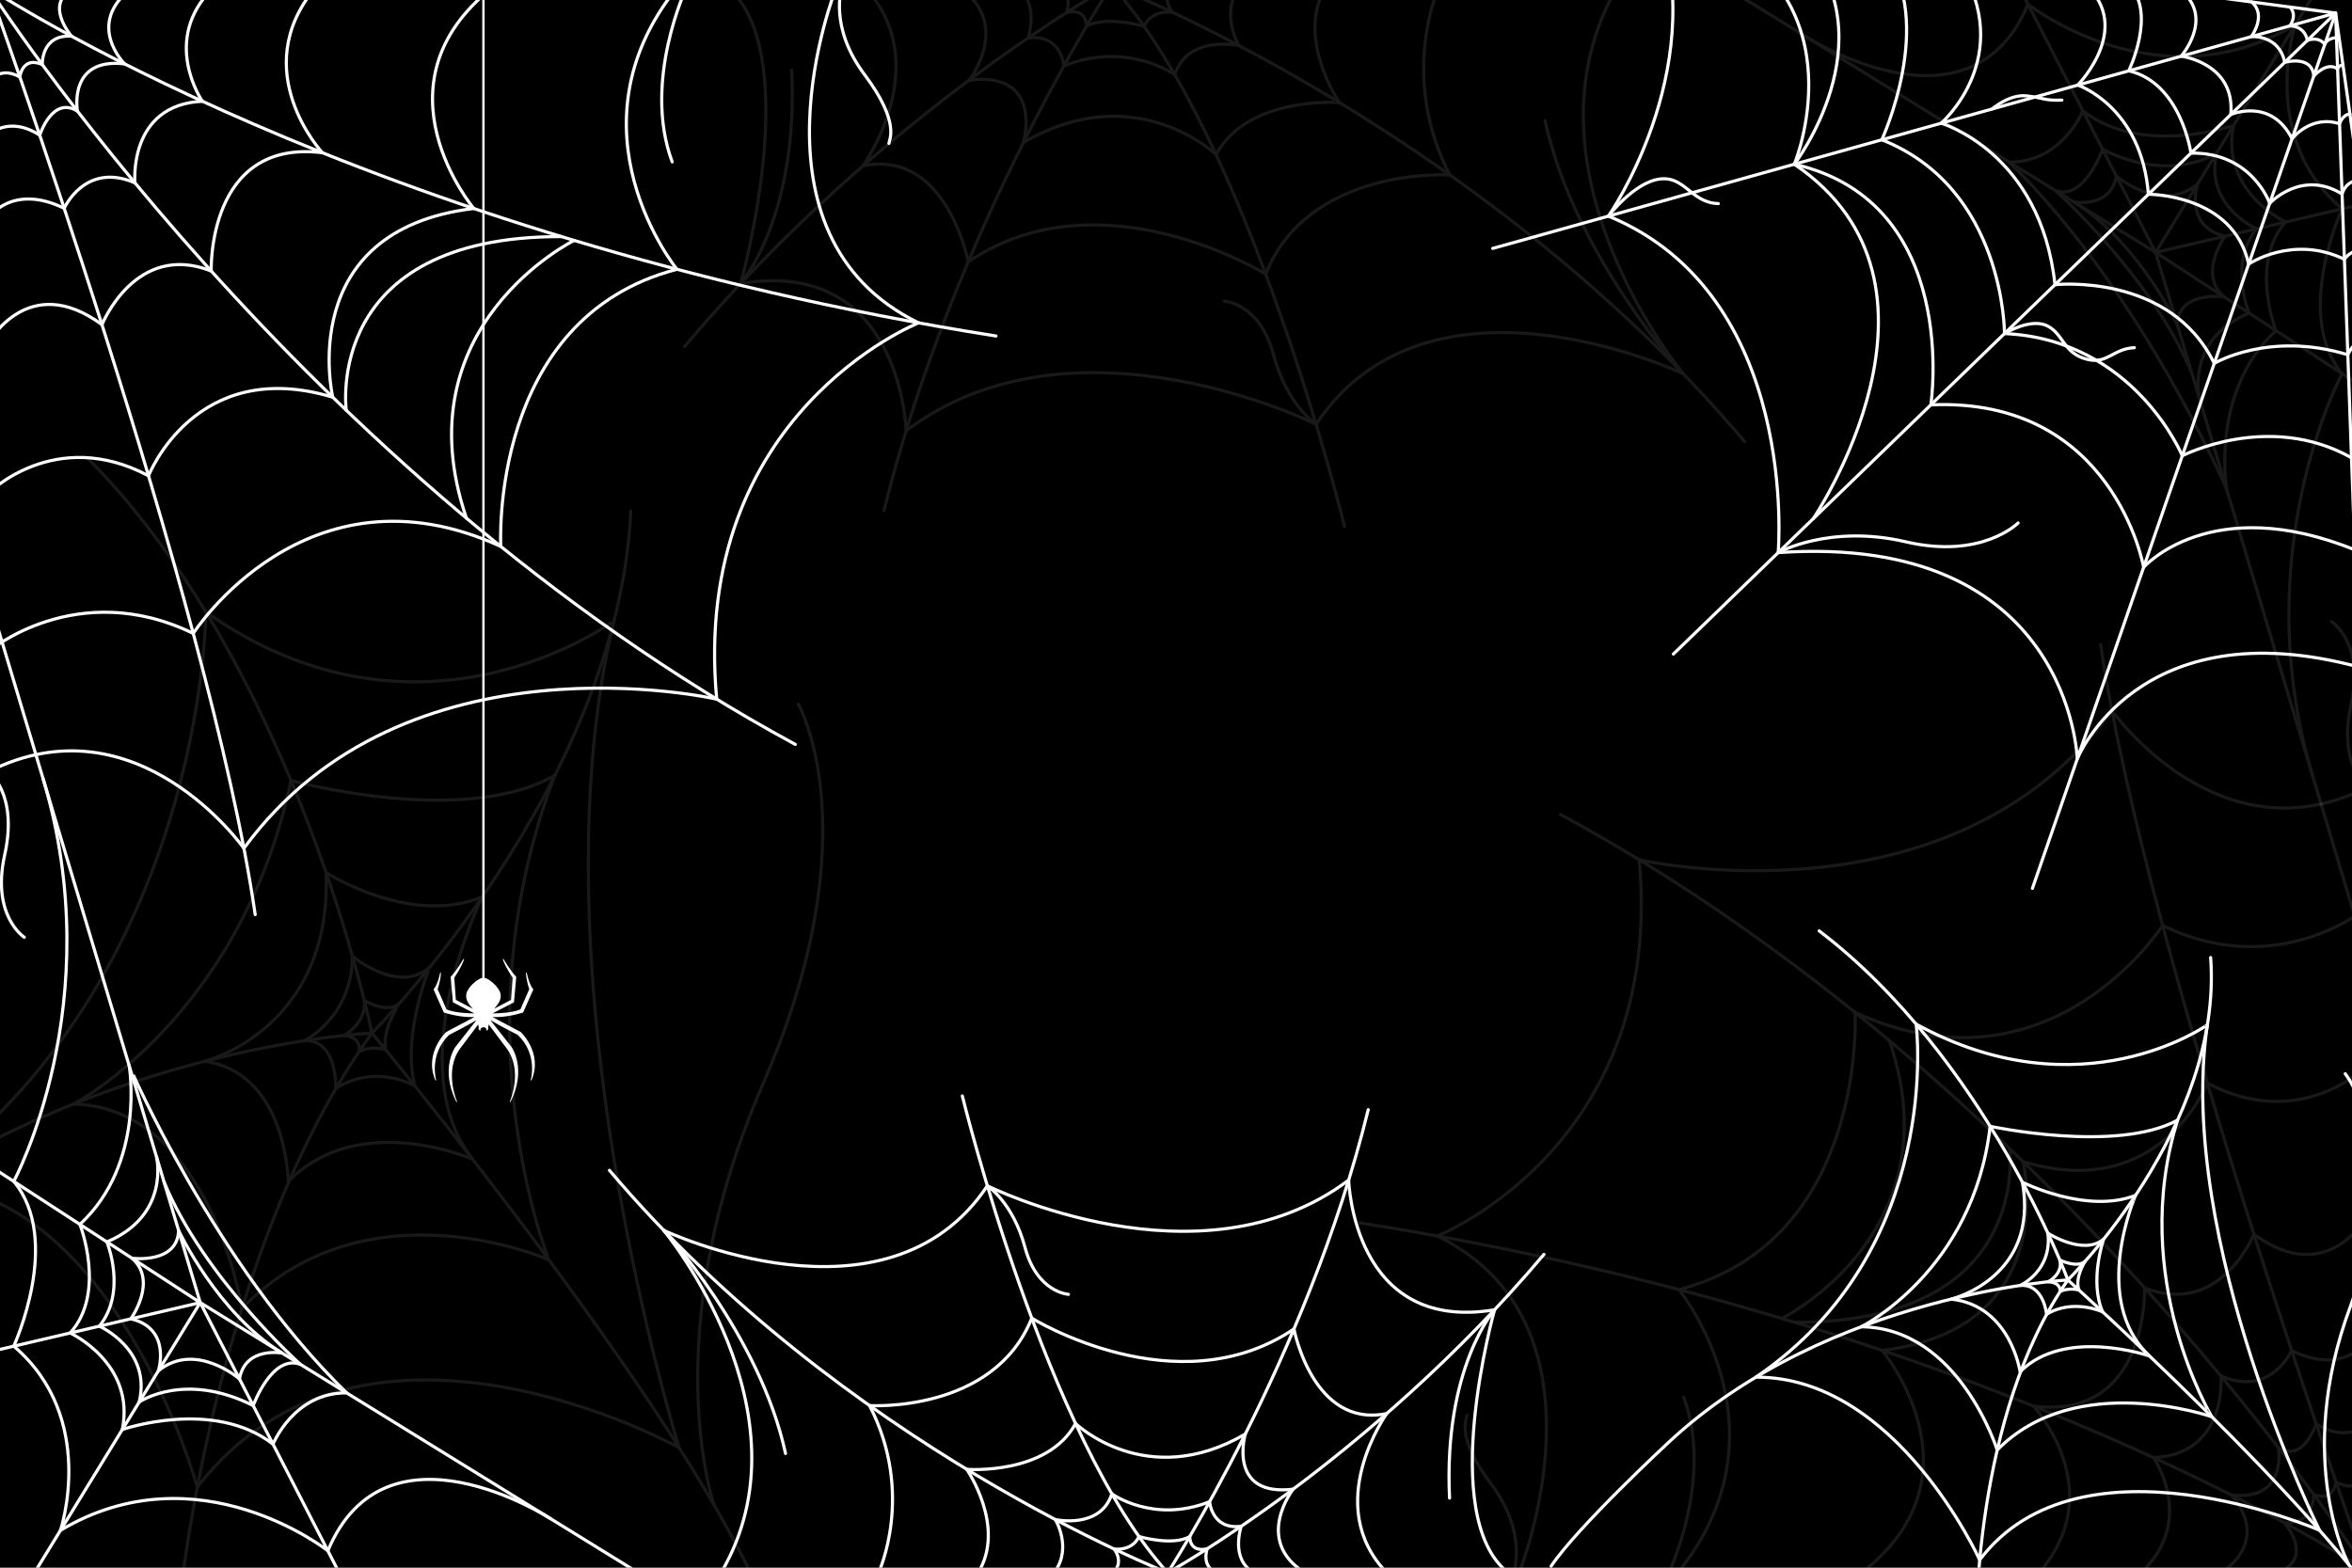 <?xml version="1.0" encoding="utf-8"?>
<!-- Generator: Adobe Illustrator 27.5.0, SVG Export Plug-In . SVG Version: 6.00 Build 0)  -->
<svg version="1.1" xmlns="http://www.w3.org/2000/svg" xmlns:xlink="http://www.w3.org/1999/xlink" x="0px" y="0px"
	 viewBox="0 0 750 500" style="enable-background:new 0 0 750 500;" xml:space="preserve">
<g id="BACKGROUND">
	<rect width="750" height="500"/>
</g>
<g id="OBJECTS">
	<g>
		<defs>
			<rect id="SVGID_1_" width="750" height="500"/>
		</defs>
		<clipPath id="SVGID_00000056408385051476188320000015939676800387873928_">
			<use xlink:href="#SVGID_1_"  style="overflow:visible;"/>
		</clipPath>
		<g style="clip-path:url(#SVGID_00000056408385051476188320000015939676800387873928_);">
			<g style="opacity:0.1;">
				<path style="fill:none;stroke:#FFFFFF;stroke-linecap:round;stroke-linejoin:round;stroke-miterlimit:10;" d="M57.268,510.809
					c0,0,11.059-111.697,61.336-181.311c0,0-107.32,4.5-187.997,81.205"/>
				<path style="fill:none;stroke:#FFFFFF;stroke-linecap:round;stroke-linejoin:round;stroke-miterlimit:10;" d="M27.718,145.891
					c67.482,67.835,90.886,183.607,90.886,183.607s78.312-78.194,82.554-166.492"/>
				<path style="fill:none;stroke:#FFFFFF;stroke-linecap:round;stroke-linejoin:round;stroke-miterlimit:10;" d="M118.604,329.498
					c0,0,101.557,122.269,125.647,183.381"/>
				<path style="fill:none;stroke:#FFFFFF;stroke-linecap:round;stroke-linejoin:round;stroke-miterlimit:10;" d="M176.929,247.29
					c-29.293,16.804-84.141,1.644-84.141,1.644C76.96,324.096,23.53,352.104,23.53,352.104c43.683,1.409,53.608,65.24,53.608,65.24
					c39.875-41.235,97.878-15.534,97.878-15.534S145.656,329.065,176.929,247.29z"/>
				<path style="fill:none;stroke:#FFFFFF;stroke-linecap:round;stroke-linejoin:round;stroke-miterlimit:10;" d="M150.689,369.707
					c0,0-36.196-15.903-58.78,7.144c0,0-0.355-34.487-26.598-38.371c0,0,40.638-10.221,38.665-60.182
					c0,0,26.864,17.296,49.824,7.731C153.799,286.029,127.21,339.884,150.689,369.707z"/>
				<path style="fill:none;stroke:#FFFFFF;stroke-linecap:round;stroke-linejoin:round;stroke-miterlimit:10;" d="M132.299,346.367
					c0,0-12.353-7.379-25.211,0.796c0,0,0.573-15.868-10.11-15.224c0,0,15.197-7.188,15.416-26.956c0,0,14.471,12.186,24.563,3.609
					C136.957,308.591,128.025,330.185,132.299,346.367z"/>
				<path style="fill:none;stroke:#FFFFFF;stroke-linecap:round;stroke-linejoin:round;stroke-miterlimit:10;" d="M122.972,334.819
					c0,0-4.302-1.561-8.5,0.61c0,0,1.169-4.622-4.702-5.189c0,0,7.105-3.907,6.407-11.165c0,0,7.236,4.499,11.222,0.884
					C127.398,319.959,121.659,328.388,122.972,334.819z"/>
				<path style="fill:none;stroke:#FFFFFF;stroke-linecap:round;stroke-linejoin:round;stroke-miterlimit:10;" d="M65.657,195.193
					c0,0-0.333,117-92.144,182.249c62.995,0.872,89.41,96.895,89.41,96.895c52.879-68.763,153.631-12.609,153.631-12.609
					s-47.556-151.85-20.783-263.727C195.771,198.001,134.221,243.614,65.657,195.193"/>
				<path style="fill:none;stroke:#FFFFFF;stroke-linecap:round;stroke-linejoin:round;stroke-miterlimit:10;" d="M227.688,479.976
					c0,0-19.023-54.644,15.697-134.476c34.72-79.832,11.168-120.944,11.168-120.944"/>
			</g>
			<g style="opacity:0.1;">
				<path style="fill:none;stroke:#FFFFFF;stroke-linecap:round;stroke-linejoin:round;stroke-miterlimit:10;" d="M530.823-4.687
					H354.428c0,0,117.679,45.875,201.949,145.603"/>
				<path style="fill:none;stroke:#FFFFFF;stroke-linecap:round;stroke-linejoin:round;stroke-miterlimit:10;" d="M209.324-4.687
					h145.104c0,0-72.552,39.891-136.129,115.186"/>
				<path style="fill:none;stroke:#FFFFFF;stroke-linecap:round;stroke-linejoin:round;stroke-miterlimit:10;" d="M428.726,167.843
					c0,0-30.417-124.411-74.297-172.53c0,0-50.363,77.289-72.552,167.543"/>
				<path style="fill:none;stroke:#FFFFFF;stroke-linecap:round;stroke-linejoin:round;stroke-miterlimit:10;" d="M515.988-4.687
					c-33.908,57.842,20.749,123.886,20.749,123.886s-80.751-38.369-117.069,16.107c0,0-77.02-38.367-130.717,2.071
					c0,0-1.495-55.51-52.778-46.929c0,0,21.021-74.691-4.909-95.136"/>
				<path style="fill:none;stroke:#FFFFFF;stroke-linecap:round;stroke-linejoin:round;stroke-miterlimit:10;" d="M459.018-4.687
					c0,0-13.288,28.453,3.267,60.476c0,0-44.915-2.798-58.684,31.628c0,0-52.525-32.514-94.854-3.906c0,0-6.861-36.09-33.57-30.605
					c0,0,23.718-33.035,0-57.593"/>
				<path style="fill:none;stroke:#FFFFFF;stroke-linecap:round;stroke-linejoin:round;stroke-miterlimit:10;" d="M422.991-4.687
					c-10.222,16.705,4.134,37.409,4.134,37.409S397.91,30.486,387.762,49.3c0,0-25.656-24.716-61.408-3.823
					c0,0,6.602-22.791-17.317-19.935c0,0,14.476-18.51-4.223-30.228"/>
				<path style="fill:none;stroke:#FFFFFF;stroke-linecap:round;stroke-linejoin:round;stroke-miterlimit:10;" d="M395.064-4.001
					c-5.987,8.601,0,18.538,0,18.538s-16.379-3.571-20.435,9.327c0,0-15.036-10.927-35.372-2.85c0,0-0.788-10.296-11.445-8.898
					c0,0,4.177-12.065-4.673-16.803"/>
				<path style="fill:none;stroke:#FFFFFF;stroke-linecap:round;stroke-linejoin:round;stroke-miterlimit:10;" d="M374.312-4.687
					c-4.394,3.709-0.527,8.562-0.527,8.562s-6.492-0.924-8.966,4.529c0,0-12.208-3.583-18.373,0c0,0,0.286-5.913-6.306-4.437
					c0,0,2.384-6.627-3.693-8.653"/>
				<path style="fill:none;stroke:#FFFFFF;stroke-linecap:round;stroke-linejoin:round;stroke-miterlimit:10;" d="M536.737,119.199
					c0,0-34.711-37.621-44.061-80.753"/>
				<path style="fill:none;stroke:#FFFFFF;stroke-linecap:round;stroke-linejoin:round;stroke-miterlimit:10;" d="M419.668,135.306
					c0,0-9.267-5.983-13.63-22.314s-15.707-16.954-15.707-16.954"/>
				<path style="fill:none;stroke:#FFFFFF;stroke-linecap:round;stroke-linejoin:round;stroke-miterlimit:10;" d="M236.173,90.449
					c0,0,18.528-20.954,16.284-68.142"/>
			</g>
			<g style="opacity:0.1;">
				<polyline style="fill:none;stroke:#FFFFFF;stroke-linecap:round;stroke-linejoin:round;stroke-miterlimit:10;" points="
					754.882,238.421 754.882,501.107 473.497,501.107 				"/>
				<path style="fill:none;stroke:#FFFFFF;stroke-linecap:round;stroke-linejoin:round;stroke-miterlimit:10;" d="M669.853,205.495
					c14.473,99.864,85.029,295.612,85.029,295.612S655.38,345.16,497.624,259.769"/>
				<path style="fill:none;stroke:#FFFFFF;stroke-linecap:round;stroke-linejoin:round;stroke-miterlimit:10;" d="M754.882,501.107
					c0,0-118.937-79.24-321.25-111.081"/>
				<path style="fill:none;stroke:#FFFFFF;stroke-linecap:round;stroke-linejoin:round;stroke-miterlimit:10;" d="M484.598,501.107
					c0,0,31.369-78.819-26.288-106.89c0,0,72.798-28.859,64.378-120.007c0,0,99.37,22.752,150.766-47.586
					c0,0,34.029,48.342,81.428,24.461c0,0-9.498-6.965-5.156-26.504c4.342-19.539-6.242-26.323-6.242-26.323"/>
				<path style="fill:none;stroke:#FFFFFF;stroke-linecap:round;stroke-linejoin:round;stroke-miterlimit:10;" d="M754.882,289.438
					c0,0-28.147,23.764-65.272,5.731c0,0-35.979,56.155-98.062,27.745c0,0,3.996,72.759-56.18,88.389c0,0,36.296,44.576,0,89.804"/>
				<path style="fill:none;stroke:#FFFFFF;stroke-linecap:round;stroke-linejoin:round;stroke-miterlimit:10;" d="M754.882,339.913
					c0,0-21.161,21.372-51.015,5.53c0,0-14.905,38.285-58.743,25.061c0,0,12.509,53.281-44.972,60.191
					c0,0,33.208,39.475-5.895,70.411"/>
				<path style="fill:none;stroke:#FFFFFF;stroke-linecap:round;stroke-linejoin:round;stroke-miterlimit:10;" d="M754.882,387.855
					c0,0-12.639,23.149-36.17,5.785c0,0-10.673,26.639-34.832,17.121c0,0,1.374,42.251-35.454,37.714
					c0,0,24.321,26.218,2.249,52.632"/>
				<path style="fill:none;stroke:#FFFFFF;stroke-linecap:round;stroke-linejoin:round;stroke-miterlimit:10;" d="M754.882,427.656
					c0,0-7.376,11.26-24.131,3.097c0,0-6.621,14.991-22.543,8.118c0,0,2.226,24.908-21.502,26.023c0,0,13.54,19.569-3.466,36.212"/>
				<path style="fill:none;stroke:#FFFFFF;stroke-linecap:round;stroke-linejoin:round;stroke-miterlimit:10;" d="M754.882,454.069
					c0,0-6.244,6.513-16.329,0c0,0-3.982,12.66-12.009,7.687c0,0,3.067,17.165-15.053,15.051c0,0,12.816,12.721-2.381,24.299"/>
				<path style="fill:none;stroke:#FFFFFF;stroke-linecap:round;stroke-linejoin:round;stroke-miterlimit:10;" d="M754.882,470.352
					c0,0-2.774,6.228-9.98,2.3c0,0-0.769,6.754-7.154,3.946c0,0,0.387,9.685-9.331,9.047c0,0,9.278,10.578-1.034,15.463"/>
				<path style="fill:none;stroke:#FFFFFF;stroke-linecap:round;stroke-linejoin:round;stroke-miterlimit:10;" d="M640.816,366.342
					c0,0,7.606,55.527-68.607,55.39"/>
				<path style="fill:none;stroke:#FFFFFF;stroke-linecap:round;stroke-linejoin:round;stroke-miterlimit:10;" d="M568.159,420.51
					c0,0,55.267-27.284,34.338-88.585"/>
				<path style="fill:none;stroke:#FFFFFF;stroke-linecap:round;stroke-linejoin:round;stroke-miterlimit:10;" d="M532.359,501.107
					c0,0,14.111-29.851,4.523-55.54"/>
				<path style="fill:none;stroke:#FFFFFF;stroke-linecap:round;stroke-linejoin:round;stroke-miterlimit:10;" d="M482.789,501.107
					c0,0,4.251-12.392-7.282-27.77c-11.533-15.378-7.734-20.805-7.734-21.891"/>
			</g>
			<g style="opacity:0.1;">
				<polyline style="fill:none;stroke:#FFFFFF;stroke-linecap:round;stroke-linejoin:round;stroke-miterlimit:10;" points="
					751.736,295.097 687.379,80.504 751.736,122.338 				"/>
				<polyline style="fill:none;stroke:#FFFFFF;stroke-linecap:round;stroke-linejoin:round;stroke-miterlimit:10;" points="
					751.736,65.463 687.379,80.504 739.554,-4.535 				"/>
				<polyline style="fill:none;stroke:#FFFFFF;stroke-linecap:round;stroke-linejoin:round;stroke-miterlimit:10;" points="
					643.665,-4.535 687.379,80.504 549.549,-4.535 				"/>
				<path style="fill:none;stroke:#FFFFFF;stroke-linecap:round;stroke-linejoin:round;stroke-miterlimit:10;" d="M575.704,11.602
					c0,0,52.494,34.072,70.98-10.265c0,0,41.353,32.702,85.267,6.521c0,0-12.011,35.801,14.894,58.748c0,0-15.624,33.861,0,52.552
					c0,0-30.817,56.948-9.359,128.421"/>
				<path style="fill:none;stroke:#FFFFFF;stroke-linecap:round;stroke-linejoin:round;stroke-miterlimit:10;" d="M640.704,51.707
					c16.827,0.125,23.464-16.356,23.464-16.356c19.093,14.778,48.053,4.664,48.053,4.664c-4.242,21.145,16.633,30.796,16.633,30.796
					c-11.639,12.868-3.104,34.636-3.104,34.636c-21.089,19.537-15.713,50.612-15.713,50.612S682.868,92.828,640.704,51.707z"/>
				<path style="fill:none;stroke:#FFFFFF;stroke-linecap:round;stroke-linejoin:round;stroke-miterlimit:10;" d="M694.279,103.511
					c0,0-12.435-26.422-33.005-39.113c0,0,11.761,2.184,13.586-8.247c0,0,14.079,12.198,25.873,2.588c0,0-4.349,13.478,8.775,16.593
					c0,0-8.702,12.068-0.374,19.313C709.134,94.646,694.618,92.74,694.279,103.511"/>
				<path style="fill:none;stroke:#FFFFFF;stroke-linecap:round;stroke-linejoin:round;stroke-miterlimit:10;" d="M701.305,126.939
					c0,0-4.417-18.642,15.859-27.074c0,0-6.556-15.835,2.394-26.881c0,0-16.749-7.4-12.713-24.206c0,0-14.351,9.959-36.357-1.132
					c0,0-5.96,16.527-15.062,13.144c0,0,30.777,27.47,43.499,58.214"/>
			</g>
		</g>
		<g style="clip-path:url(#SVGID_00000056408385051476188320000015939676800387873928_);">
			<path style="fill:none;stroke:#FFFFFF;stroke-linecap:round;stroke-linejoin:round;stroke-miterlimit:10;" d="M630.152,519.914
				c0,0-1.011-68.492,29.245-111.673c0,0-76.045,3.974-127.38,51.841c0,0-29.036,26.931-37.396,39.436"/>
			<path style="fill:none;stroke:#FFFFFF;stroke-linecap:round;stroke-linejoin:round;stroke-miterlimit:10;" d="M580.09,296.892
				c53.437,40.753,79.307,111.349,79.307,111.349s49.532-48.751,45.529-102.844"/>
			<path style="fill:none;stroke:#FFFFFF;stroke-linecap:round;stroke-linejoin:round;stroke-miterlimit:10;" d="M659.397,408.241
				c0,0,82.026,73.684,104.037,110.815"/>
			<path style="fill:none;stroke:#FFFFFF;stroke-linecap:round;stroke-linejoin:round;stroke-miterlimit:10;" d="M694.381,357.26
				c-19.518,10.618-59.771,1.962-59.771,1.962c-5.29,46.185-41.1,63.936-41.1,63.936c31.21,0.366,43.354,39.323,43.354,39.323
				c25.108-25.692,68.445-10.621,68.445-10.621S678.621,407.669,694.381,357.26z"/>
			<path style="fill:none;stroke:#FFFFFF;stroke-linecap:round;stroke-linejoin:round;stroke-miterlimit:10;" d="M685.437,432.487
				c0,0-27.034-9.322-41.279,5.041c0,0-2.996-21.105-21.988-23.184c0,0,28.118-6.718,22.74-37.275c0,0,20.501,10.281,36.085,4.166
				C680.996,381.235,666.35,414.5,685.437,432.487z"/>
			<path style="fill:none;stroke:#FFFFFF;stroke-linecap:round;stroke-linejoin:round;stroke-miterlimit:10;" d="M670.489,418.41
				c0,0-9.381-4.376-17.885,0.774c0,0-0.854-9.719-8.409-9.204c0,0,10.247-4.572,8.831-16.674c0,0,11.271,7.294,17.774,1.93
				C670.8,395.236,666.159,408.555,670.489,418.41z"/>
			<path style="fill:none;stroke:#FFFFFF;stroke-linecap:round;stroke-linejoin:round;stroke-miterlimit:10;" d="M662.93,411.448
				c0,0-3.187-0.906-6.003,0.47c0,0,0.464-2.842-3.76-3.122c0,0,4.748-2.472,3.673-6.907c0,0,5.509,2.671,8.059,0.413
				C664.899,402.302,661.484,407.527,662.93,411.448z"/>
			<path style="fill:none;stroke:#FFFFFF;stroke-linecap:round;stroke-linejoin:round;stroke-miterlimit:10;" d="M611.021,326.638
				c0,0,9.069,71.617-51.103,112.598c44.917-0.182,71.359,58.291,71.359,58.291c32.176-42.689,108.37-9.464,108.37-9.464
				s-45.934-92.403-35.773-161.184C703.875,326.878,663.684,355.496,611.021,326.638"/>
			<path style="fill:none;stroke:#FFFFFF;stroke-linecap:round;stroke-linejoin:round;stroke-miterlimit:10;" d="M749.025,499.105
				c0,0-17.889-33.23,0.479-82.488c18.368-49.258-1.669-74.154-1.669-74.154"/>
		</g>
		<g style="clip-path:url(#SVGID_00000056408385051476188320000015939676800387873928_);">
			<path style="fill:none;stroke:#FFFFFF;stroke-linecap:round;stroke-linejoin:round;stroke-miterlimit:10;" d="M216.869,501.601
				h155.479c0,0-103.726-40.436-178.004-128.339"/>
			<path style="fill:none;stroke:#FFFFFF;stroke-linecap:round;stroke-linejoin:round;stroke-miterlimit:10;" d="M500.248,501.601
				h-127.9c0,0,63.95-35.161,119.988-101.529"/>
			<path style="fill:none;stroke:#FFFFFF;stroke-linecap:round;stroke-linejoin:round;stroke-miterlimit:10;" d="M306.86,349.528
				c0,0,26.811,109.66,65.488,152.073c0,0,44.391-68.125,63.95-147.678"/>
			<path style="fill:none;stroke:#FFFFFF;stroke-linecap:round;stroke-linejoin:round;stroke-miterlimit:10;" d="M229.944,501.601
				c29.887-50.984-18.289-109.197-18.289-109.197s71.177,33.82,103.189-14.198c0,0,67.888,33.817,115.218-1.826
				c0,0,1.318,48.928,46.52,41.364c0,0-18.528,65.835,4.327,83.856"/>
			<path style="fill:none;stroke:#FFFFFF;stroke-linecap:round;stroke-linejoin:round;stroke-miterlimit:10;" d="M280.159,501.601
				c0,0,11.712-25.08-2.879-53.305c0,0,39.59,2.466,51.726-27.878c0,0,46.297,28.659,83.607,3.443c0,0,6.047,31.811,29.59,26.977
				c0,0-20.906,29.118,0,50.764"/>
			<path style="fill:none;stroke:#FFFFFF;stroke-linecap:round;stroke-linejoin:round;stroke-miterlimit:10;" d="M311.914,501.601
				c9.01-14.724-3.643-32.974-3.643-32.974s25.751,1.971,34.695-14.612c0,0,22.614,21.786,54.127,3.37
				c0,0-5.819,20.089,15.264,17.572c0,0-12.759,16.315,3.723,26.644"/>
			<path style="fill:none;stroke:#FFFFFF;stroke-linecap:round;stroke-linejoin:round;stroke-miterlimit:10;" d="M336.53,500.996
				c5.277-7.582,0-16.34,0-16.34s14.436,3.148,18.012-8.221c0,0,13.253,9.632,31.178,2.512c0,0,0.695,9.075,10.088,7.843
				c0,0-3.682,10.635,4.119,14.81"/>
			<path style="fill:none;stroke:#FFFFFF;stroke-linecap:round;stroke-linejoin:round;stroke-miterlimit:10;" d="M354.822,501.601
				c3.873-3.269,0.465-7.546,0.465-7.546s5.723,0.815,7.903-3.992c0,0,10.76,3.158,16.195,0c0,0-0.252,5.212,5.558,3.911
				c0,0-2.101,5.842,3.255,7.627"/>
			<path style="fill:none;stroke:#FFFFFF;stroke-linecap:round;stroke-linejoin:round;stroke-miterlimit:10;" d="M211.656,392.404
				c0,0,30.595,33.16,38.836,71.178"/>
			<path style="fill:none;stroke:#FFFFFF;stroke-linecap:round;stroke-linejoin:round;stroke-miterlimit:10;" d="M314.844,378.207
				c0,0,8.168,5.274,12.014,19.668c3.846,14.394,13.845,14.944,13.845,14.944"/>
			<path style="fill:none;stroke:#FFFFFF;stroke-linecap:round;stroke-linejoin:round;stroke-miterlimit:10;" d="M476.582,417.745
				c0,0-16.331,18.469-14.353,60.063"/>
		</g>
		<g style="clip-path:url(#SVGID_00000056408385051476188320000015939676800387873928_);">
			<polyline style="fill:none;stroke:#FFFFFF;stroke-linecap:round;stroke-linejoin:round;stroke-miterlimit:10;" points="
				-3.652,258.77 -3.652,-3.915 277.732,-3.915 			"/>
			<path style="fill:none;stroke:#FFFFFF;stroke-linecap:round;stroke-linejoin:round;stroke-miterlimit:10;" d="M81.377,291.697
				C66.904,191.833-3.652-3.915-3.652-3.915S95.85,152.032,253.606,237.423"/>
			<path style="fill:none;stroke:#FFFFFF;stroke-linecap:round;stroke-linejoin:round;stroke-miterlimit:10;" d="M-3.652-3.915
				c0,0,118.937,79.24,321.25,111.081"/>
			<path style="fill:none;stroke:#FFFFFF;stroke-linecap:round;stroke-linejoin:round;stroke-miterlimit:10;" d="M266.632-3.915
				c0,0-31.368,78.819,26.288,106.89c0,0-72.799,28.859-64.378,120.007c0,0-99.369-22.752-150.766,47.586
				c0,0-34.029-48.342-81.428-24.461c0,0,9.498,6.965,5.156,26.504c-4.342,19.539,6.241,26.323,6.241,26.323"/>
			<path style="fill:none;stroke:#FFFFFF;stroke-linecap:round;stroke-linejoin:round;stroke-miterlimit:10;" d="M-3.652,207.753
				c0,0,28.147-23.763,65.272-5.731c0,0,35.979-56.155,98.062-27.745c0,0-3.996-72.759,56.18-88.389c0,0-36.296-44.576,0-89.804"/>
			<path style="fill:none;stroke:#FFFFFF;stroke-linecap:round;stroke-linejoin:round;stroke-miterlimit:10;" d="M-3.652,157.278
				c0,0,21.161-21.372,51.014-5.53c0,0,14.905-38.285,58.743-25.061c0,0-12.509-53.281,44.972-60.191
				c0,0-33.208-39.475,5.895-70.411"/>
			<path style="fill:none;stroke:#FFFFFF;stroke-linecap:round;stroke-linejoin:round;stroke-miterlimit:10;" d="M-3.652,109.336
				c0,0,12.639-23.149,36.17-5.785c0,0,10.673-26.639,34.832-17.121c0,0-1.374-42.251,35.453-37.714c0,0-24.321-26.218-2.249-52.632
				"/>
			<path style="fill:none;stroke:#FFFFFF;stroke-linecap:round;stroke-linejoin:round;stroke-miterlimit:10;" d="M-3.652,69.535
				c0,0,7.376-11.26,24.131-3.097c0,0,6.621-14.991,22.543-8.118c0,0-2.226-24.908,21.502-26.023c0,0-13.54-19.569,3.466-36.213"/>
			<path style="fill:none;stroke:#FFFFFF;stroke-linecap:round;stroke-linejoin:round;stroke-miterlimit:10;" d="M-3.652,43.122
				c0,0,6.244-6.513,16.328,0c0,0,3.982-12.66,12.009-7.687c0,0-3.067-17.165,15.053-15.051c0,0-12.816-12.721,2.381-24.3"/>
			<path style="fill:none;stroke:#FFFFFF;stroke-linecap:round;stroke-linejoin:round;stroke-miterlimit:10;" d="M-3.652,26.84
				c0,0,2.774-6.228,9.98-2.3c0,0,0.769-6.754,7.154-3.946c0,0-0.386-9.685,9.331-9.047c0,0-9.278-10.578,1.034-15.463"/>
			<path style="fill:none;stroke:#FFFFFF;stroke-linecap:round;stroke-linejoin:round;stroke-miterlimit:10;" d="M110.414,130.849
				c0,0-7.606-55.527,68.607-55.39"/>
			<path style="fill:none;stroke:#FFFFFF;stroke-linecap:round;stroke-linejoin:round;stroke-miterlimit:10;" d="M183.071,76.681
				c0,0-55.267,27.284-34.338,88.585"/>
			<path style="fill:none;stroke:#FFFFFF;stroke-linecap:round;stroke-linejoin:round;stroke-miterlimit:10;" d="M218.871-3.915
				c0,0-14.111,29.851-4.523,55.54"/>
			<path style="fill:none;stroke:#FFFFFF;stroke-linecap:round;stroke-linejoin:round;stroke-miterlimit:10;" d="M268.441-3.915
				c0,0-4.251,12.393,7.282,27.77s7.734,20.805,7.734,21.891"/>
		</g>
		<g style="clip-path:url(#SVGID_00000056408385051476188320000015939676800387873928_);">
			<polyline style="fill:none;stroke:#FFFFFF;stroke-linecap:round;stroke-linejoin:round;stroke-miterlimit:10;" points="
				-0.507,200.856 63.85,415.449 -0.507,373.615 			"/>
			<polyline style="fill:none;stroke:#FFFFFF;stroke-linecap:round;stroke-linejoin:round;stroke-miterlimit:10;" points="
				-0.507,430.49 63.85,415.449 11.675,500.488 			"/>
			<polyline style="fill:none;stroke:#FFFFFF;stroke-linecap:round;stroke-linejoin:round;stroke-miterlimit:10;" points="
				107.564,500.488 63.85,415.449 201.68,500.488 			"/>
			<path style="fill:none;stroke:#FFFFFF;stroke-linecap:round;stroke-linejoin:round;stroke-miterlimit:10;" d="M175.526,484.351
				c0,0-52.494-34.072-70.98,10.265c0,0-41.353-32.702-85.267-6.521c0,0,12.011-35.801-14.894-58.748c0,0,15.624-33.861,0-52.552
				c0,0,30.817-56.948,9.359-128.421"/>
			<path style="fill:none;stroke:#FFFFFF;stroke-linecap:round;stroke-linejoin:round;stroke-miterlimit:10;" d="M110.525,444.246
				c-16.827-0.125-23.464,16.355-23.464,16.355c-19.093-14.777-48.053-4.664-48.053-4.664c4.242-21.145-16.634-30.796-16.634-30.796
				c11.639-12.868,3.104-34.636,3.104-34.636c21.089-19.537,15.712-50.612,15.712-50.612S68.362,403.125,110.525,444.246z"/>
			<path style="fill:none;stroke:#FFFFFF;stroke-linecap:round;stroke-linejoin:round;stroke-miterlimit:10;" d="M56.95,392.442
				c0,0,12.435,26.422,33.005,39.113c0,0-11.761-2.184-13.586,8.247c0,0-14.079-12.198-25.873-2.588c0,0,4.349-13.478-8.775-16.594
				c0,0,8.702-12.068,0.374-19.313C42.096,401.307,56.612,403.213,56.95,392.442"/>
			<path style="fill:none;stroke:#FFFFFF;stroke-linecap:round;stroke-linejoin:round;stroke-miterlimit:10;" d="M49.924,369.014
				c0,0,4.417,18.642-15.858,27.074c0,0,6.556,15.835-2.394,26.881c0,0,16.749,7.4,12.713,24.206c0,0,14.351-9.959,36.357,1.132
				c0,0,5.96-16.527,15.062-13.144c0,0-30.778-27.47-43.499-58.214"/>
		</g>
		<g style="clip-path:url(#SVGID_00000056408385051476188320000015939676800387873928_);">
			<polyline style="fill:none;stroke:#FFFFFF;stroke-linecap:round;stroke-linejoin:round;stroke-miterlimit:10;" points="
				752.687,225.448 744.771,4.173 483.946,-30.321 			"/>
			<polyline style="fill:none;stroke:#FFFFFF;stroke-linecap:round;stroke-linejoin:round;stroke-miterlimit:10;" points="
				533.606,208.601 744.771,4.173 476,79.226 			"/>
			<polyline style="fill:none;stroke:#FFFFFF;stroke-linecap:round;stroke-linejoin:round;stroke-miterlimit:10;" points="
				648.095,283.342 744.771,4.173 772.047,196.348 			"/>
			<path style="fill:none;stroke:#FFFFFF;stroke-linecap:round;stroke-linejoin:round;stroke-miterlimit:10;" d="M529.138-24.344
				c15.629,47.581-16.245,93.267-16.245,93.267c61.267,25.256,54.128,107.328,54.128,107.328
				c93.177-6.39,95.379,65.785,95.379,65.785s19.294-48.216,89.833-29.292c0,0,2.507-20.7,18.838-23.276"/>
			<path style="fill:none;stroke:#FFFFFF;stroke-linecap:round;stroke-linejoin:round;stroke-miterlimit:10;" d="M574.911-18.291
				c27.34,31.311-2.74,70.661-2.74,70.661c53.291,12.212,43.532,76.753,43.532,76.753c58.322-2.53,67.857,51.809,67.857,51.809
				s21.324-24.207,67.336-5.558c0,0,5.198-10.705,17.052-7.906"/>
			<path style="fill:none;stroke:#FFFFFF;stroke-linecap:round;stroke-linejoin:round;stroke-miterlimit:10;" d="M624.438-11.741
				c18.802,30.036-5.444,51.037-5.444,51.037s31.737,9.217,36.298,51.502c0,0,36.608-3.962,50.785,25.114
				c0,0,17.339-10.445,42.593-2.766c0,0,3.26-8.243,11.028-3.811"/>
			<path style="fill:none;stroke:#FFFFFF;stroke-linecap:round;stroke-linejoin:round;stroke-miterlimit:10;" d="M662.934-6.65
				c18.93,14.183-0.393,33.785-0.393,33.785s20.329,6.765,22.537,34.827c0,0,27.118-0.111,31.966,22.28
				c0,0,13.973-9.528,30.537-1.546c0,0,2.55-4.182,7.978-2.523"/>
			<path style="fill:none;stroke:#FFFFFF;stroke-linecap:round;stroke-linejoin:round;stroke-miterlimit:10;" d="M696.396-2.225
				c9.128,8.73-0.876,20.151-0.876,20.151s17.303,2.139,15.833,18.599c0,0,12.825-5.587,19.534,7.742c0,0,5.891-7.751,15.148-4.794
				c0,0,0.966-2.97,3.306-3.113"/>
			<path style="fill:none;stroke:#FFFFFF;stroke-linecap:round;stroke-linejoin:round;stroke-miterlimit:10;" d="M718.016,0.634
				c4.932,4.298-0.128,11.046-0.128,11.046s8.861-0.712,10.659,8.201c0,0,8.667-2.48,9.271,4.375c0,0,4.177-4.821,7.592-2.259
				c0,0,0.139-1.131,1.718-1.226"/>
			<path style="fill:none;stroke:#FFFFFF;stroke-linecap:round;stroke-linejoin:round;stroke-miterlimit:10;" d="M730.246,2.252
				c2.461,2.805-0.07,5.997-0.07,5.997s4.616-0.22,5.594,4.638c0,0,3.499-1.5,5.54,1.28c0,0,0.534-1.936,3.741-2.171"/>
			<path style="fill:none;stroke:#FFFFFF;stroke-linecap:round;stroke-linejoin:round;stroke-miterlimit:10;" d="M679.124-4.509
				c8.512,8.865-0.315,27.101-0.315,27.101c16.675,3.808,19.831,26.24,19.831,26.24c19.459-0.34,25.119,16.017,25.119,16.017
				s10.174-10.977,23.076-2.967c0,0,1.048-4.318,5.51-4.343"/>
			<path style="fill:none;stroke:#FFFFFF;stroke-linecap:round;stroke-linejoin:round;stroke-miterlimit:10;" d="M749.845,145.999
				c-26.473-14.894-53.97-0.627-53.97-0.627s-15.236-37.073-56.686-38.985c0,0,0.144-46.271-39.123-61.806
				c0,0,17.321-37.543,0.691-59.454"/>
			<path style="fill:none;stroke:#FFFFFF;stroke-linecap:round;stroke-linejoin:round;stroke-miterlimit:10;" d="M750.138,145.01
				c0,0,1.484-10.314,13.561-7.477"/>
			<path style="fill:none;stroke:#FFFFFF;stroke-linecap:round;stroke-linejoin:round;stroke-miterlimit:10;" d="M567.021,176.252
				c0,0,16.342-9.131,40.667-3.451c24.325,5.681,35.837-6.003,35.837-6.003"/>
			<path style="fill:none;stroke:#FFFFFF;stroke-linecap:round;stroke-linejoin:round;stroke-miterlimit:10;" d="M512.893,68.923
				c0,0,8.041-10.634,16.223-11.804c8.181-1.171,10.091,7.577,18.807,7.815"/>
			<path style="fill:none;stroke:#FFFFFF;stroke-linecap:round;stroke-linejoin:round;stroke-miterlimit:10;" d="M572.171,52.37
				c0,0,21.317-51.193-27.83-74.704"/>
			<path style="fill:none;stroke:#FFFFFF;stroke-linecap:round;stroke-linejoin:round;stroke-miterlimit:10;" d="M578.22,165.41
				c0,0,50.51-74.652-6.049-113.039"/>
			<path style="fill:none;stroke:#FFFFFF;stroke-linecap:round;stroke-linejoin:round;stroke-miterlimit:10;" d="M639.188,106.387
				c0,0,8.261-5.107,13.617-2.464c5.356,2.643,5.051,8.878,12.964,10.739c6.262,1.472,8.165-3.496,14.833-3.769"/>
			<path style="fill:none;stroke:#FFFFFF;stroke-linecap:round;stroke-linejoin:round;stroke-miterlimit:10;" d="M635.235,34.76
				c0,0,5.472-4.762,10.902-4.19c5.43,0.572,5.631,1.593,11.346,1.359"/>
		</g>
		<g style="clip-path:url(#SVGID_00000056408385051476188320000015939676800387873928_);">
			<path style="fill:#FFFFFF;" d="M166.058,329.158c-0.008-0.007-0.017-0.014-0.027-0.019l-9.027-4.793
				c4.381,0.359,9.698-1.383,9.754-1.401c0.034-0.012,0.061-0.034,0.074-0.063l3.214-7.249c0.014-0.031,0.009-0.066-0.012-0.094
				c-1.464-1.905-2.045-5.226-2.05-5.259c-0.01-0.056-0.073-0.097-0.141-0.092c-0.07,0.005-0.122,0.053-0.12,0.11
				c0.082,2.421,0.936,4.87,1.05,5.187l-2.83,6.455c-2.799,1.171-7.451,1.276-8.901,1.279l6.804-3.51
				c0.035-0.018,0.058-0.049,0.061-0.083l0.71-8.034c0.003-0.028-0.008-0.055-0.03-0.076c-1.654-1.621-3.988-5.565-4.011-5.604
				c-0.03-0.05-0.101-0.073-0.165-0.054c-0.064,0.02-0.098,0.076-0.079,0.13c0.932,2.689,2.921,5.498,3.146,5.813l-0.522,7.108
				l-5.432,2.837c0.461-0.449,1.051-1.131,1.595-2.082c0.647-1.13,0.733-2.39,0.236-3.455c-1.095-2.346-4.026-4.327-4.903-4.327
				c-0.001,0-0.002,0-0.003,0h-0.576c-0.001,0-0.002,0-0.003,0c-0.878,0-3.81,1.981-4.904,4.327
				c-0.497,1.066-0.411,2.326,0.236,3.455c0.545,0.951,1.135,1.633,1.595,2.082l-5.432-2.837l-0.522-7.108
				c0.226-0.314,2.214-3.123,3.146-5.813c0.019-0.054-0.016-0.11-0.079-0.13c-0.064-0.019-0.136,0.004-0.165,0.054
				c-0.023,0.04-2.356,3.983-4.01,5.604c-0.022,0.021-0.033,0.049-0.03,0.076l0.71,8.034c0.003,0.034,0.026,0.065,0.061,0.083
				l6.804,3.51c-1.45-0.003-6.103-0.108-8.901-1.279l-2.83-6.455c0.114-0.318,0.968-2.767,1.05-5.187
				c0.002-0.057-0.051-0.105-0.12-0.11c-0.077-0.004-0.131,0.035-0.141,0.092c-0.006,0.033-0.585,3.353-2.05,5.259
				c-0.022,0.028-0.026,0.063-0.012,0.094l3.214,7.249c0.012,0.029,0.039,0.051,0.074,0.063c0.056,0.018,5.376,1.759,9.754,1.401
				l-9.027,4.793c-0.01,0.005-0.019,0.012-0.027,0.019c-0.072,0.066-7.141,6.747-3.438,15.38c0.023,0.054,0.093,0.083,0.161,0.067
				c0.067-0.016,0.106-0.073,0.09-0.129c-0.024-0.081-2.35-8.176,4.12-14.391c0.364-0.185,6.166-3.14,8.757-4.741l-6.777,8.607
				c-0.05,0.068-4.926,6.93,0.321,17.461c0.027,0.055,0.103,0.08,0.168,0.06c0.066-0.021,0.1-0.082,0.076-0.137
				c-0.044-0.098-4.274-9.882,1.045-17.003c3.415-4.571,5.023-6.696,5.741-7.638c-0.046,0.281-0.026,0.596,0.161,0.875
				c-0.086,0.162-0.25,0.62,0.292,1.104c0.037,0.033,0.098,0.044,0.148,0.026c0.051-0.018,0.083-0.061,0.079-0.106
				c-0.003-0.033-0.061-0.804,0.7-0.903c0.13-0.044,0.2-0.077,0.244-0.099c0.005-0.002,0.009-0.004,0.012-0.006
				c0.01,0.004,0.021,0.008,0.036,0.014c0.043,0.017,0.104,0.041,0.196,0.073c0.01,0.003,0.02,0.006,0.03,0.007
				c0.73,0.092,0.688,0.882,0.686,0.916c-0.003,0.045,0.029,0.087,0.08,0.105c0.052,0.018,0.11,0.007,0.147-0.026
				c0.542-0.483,0.378-0.942,0.292-1.104c0.187-0.279,0.207-0.594,0.161-0.874c0.718,0.942,2.325,3.066,5.74,7.637
				c5.32,7.121,1.088,16.905,1.045,17.003c-0.024,0.055,0.01,0.116,0.076,0.137c0.015,0.005,0.031,0.007,0.047,0.007
				c0.052,0,0.101-0.025,0.121-0.067c5.248-10.531,0.372-17.393,0.319-17.464l-6.775-8.604c2.592,1.601,8.394,4.556,8.757,4.741
				c6.466,6.212,4.144,14.309,4.12,14.391c-0.016,0.056,0.023,0.112,0.09,0.129c0.067,0.016,0.138-0.013,0.161-0.067
				C173.198,335.904,166.13,329.224,166.058,329.158z"/>
			
				<line style="fill:none;stroke:#FFFFFF;stroke-width:0.75;stroke-linecap:round;stroke-linejoin:round;stroke-miterlimit:10;" x1="154.16" y1="319.56" x2="154.16" y2="0"/>
		</g>
	</g>
</g>
</svg>
